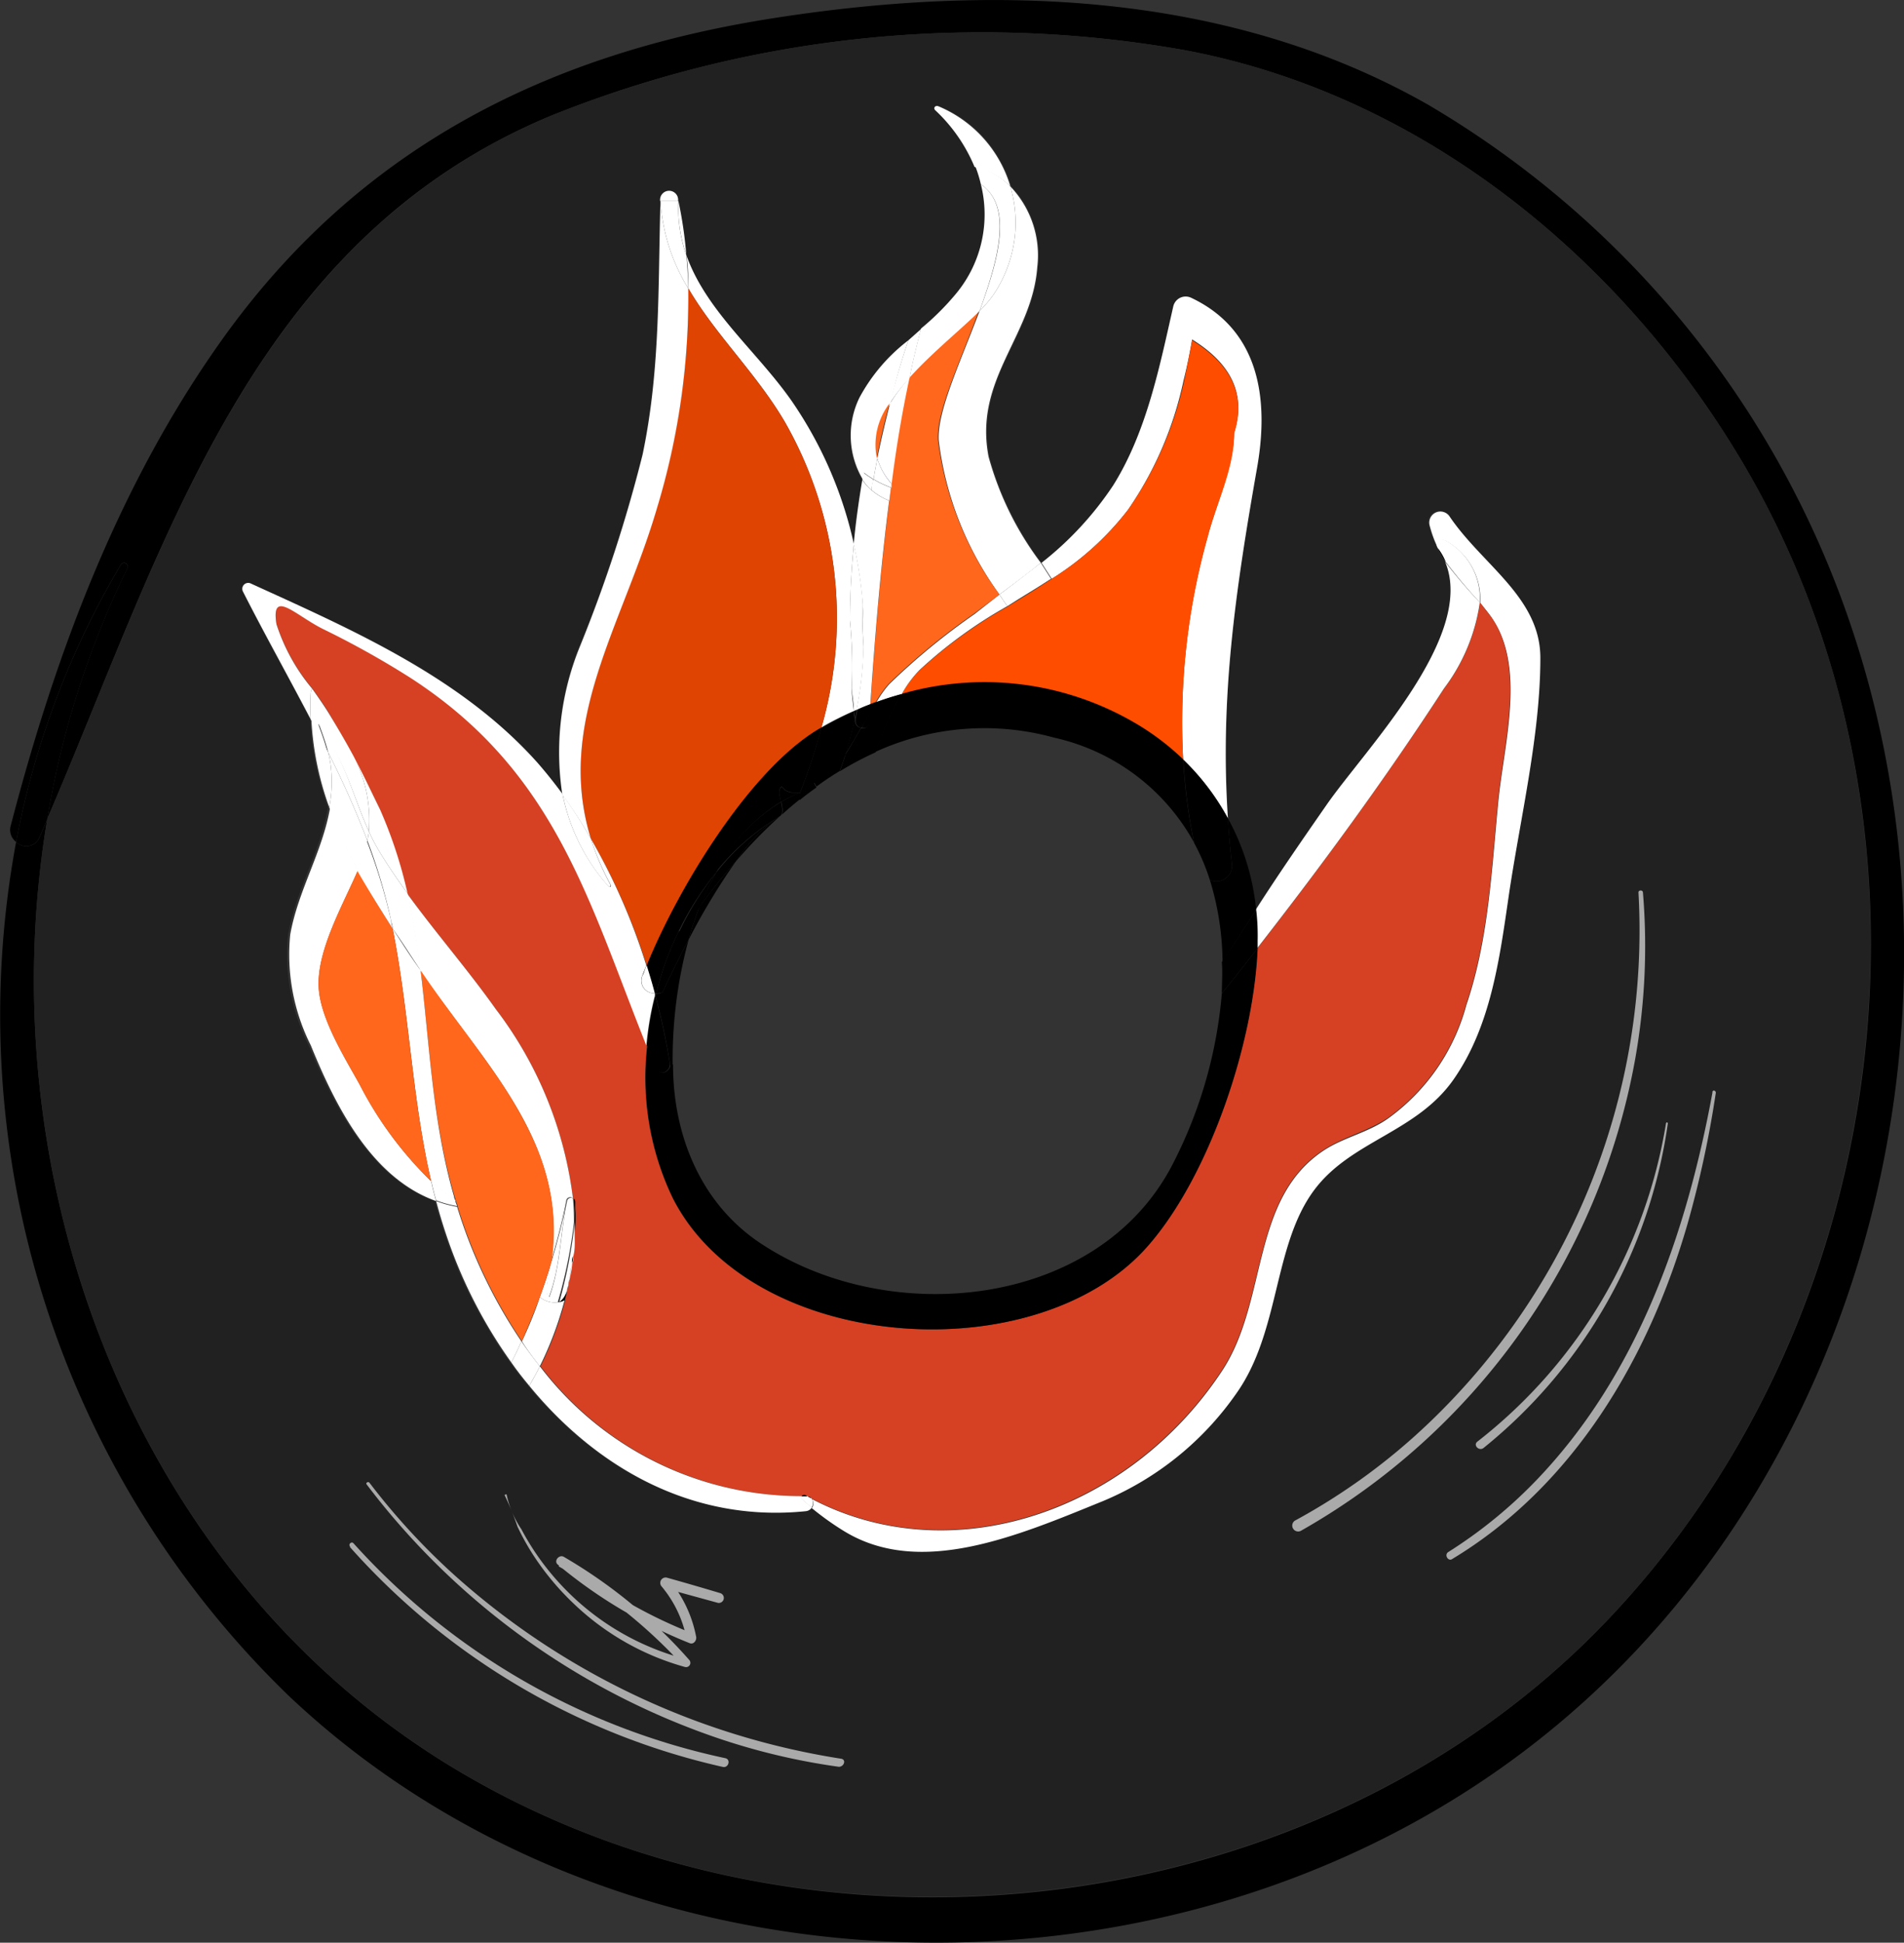 <svg xmlns="http://www.w3.org/2000/svg" viewBox="0 0 106.34 108.45"><rect x="0" y="0" width="106.34" height="108.45" fill="#333333" stroke="none"/><defs><style>.cls-1{fill:#212121;}.cls-2{fill:#fff;}.cls-3{fill:#d64123;}.cls-4{fill:#ff4d00;}.cls-5{fill:#ff671d;}.cls-6{fill:#e04403;}.cls-7{fill:#aaa;}</style></defs><g id="Layer_2" data-name="Layer 2"><g id="dragzone_items"><g id="fireplace"><path d="M103.44,35.12c7.63,22.84,0,50.17-20.21,64-20,13.71-49.29,12.37-67.09-4.44A52.87,52.87,0,0,1,.9,47a.79.79,0,0,0,1.28-.2c.16-.35.31-.71.46-1.07-3.38,20.12,4.82,42.23,22.74,53,20.07,12.08,48.33,8.7,64.5-8.39s19.36-44.55,7.36-64.66C90.46,14.31,79.34,5.26,66.16,2.8A64.65,64.65,0,0,0,30.8,6.45c-16.86,7-21.59,24-28.16,39.26a50.58,50.58,0,0,1,4.48-14,.21.21,0,0,0-.36-.21A47.58,47.58,0,0,0,.9,47a.84.84,0,0,1-.31-.87c2.49-9.58,6-19,11.77-27.11C19.87,8.46,30.24,3.1,42.85,1.07c12.46-2,25.7-1.6,36.9,4.77A53.52,53.52,0,0,1,103.44,35.12Z"/><path class="cls-1" d="M97.24,25.67c12,20.11,8.73,47.65-7.36,64.66s-44.43,20.47-64.5,8.39C7.46,87.94-.74,65.83,2.64,45.71,9.21,30.48,13.94,13.49,30.8,6.45A64.65,64.65,0,0,1,66.16,2.8C79.34,5.26,90.46,14.31,97.24,25.67ZM86,36.74c0-3.4-3.27-5.22-5.09-7.94a.62.62,0,0,0-1.12.47,6.55,6.55,0,0,0,.43,1.21.52.52,0,0,0,.06.13,4.9,4.9,0,0,0,.43.75C82.49,35.51,76.21,41.9,74.1,45c-1.34,1.93-2.66,3.87-3.94,5.83a13.26,13.26,0,0,0-1.58-5.11C68.13,38.94,69,33,70.2,26.16c.69-3.85.16-7.72-3.66-9.53a.71.71,0,0,0-1,.42c-.76,3.38-1.48,7.09-3.36,10.05a18.45,18.45,0,0,1-4,4.32,17.46,17.46,0,0,1-2.92-5.93c-.83-4.33,2.43-6.7,2.72-10.57a5.56,5.56,0,0,0-1.5-4.51,7,7,0,0,0-4-4.48c-.13-.06-.29.1-.17.22a9.09,9.09,0,0,1,2.2,3.17,7.14,7.14,0,0,1,.31,1,6.92,6.92,0,0,1-1.37,6.1,14.6,14.6,0,0,1-2,2l-.71.63A9.94,9.94,0,0,0,48,22.2a4.81,4.81,0,0,0,.15,4.58c-.2,1.2-.37,2.4-.48,3.6-.07-.32-.15-.65-.24-1a22.69,22.69,0,0,0-3.23-7c-1.95-2.79-4.79-5-5.89-8.16a23.37,23.37,0,0,0-.44-3,.59.59,0,0,0,0-.13.5.5,0,0,0-1,.13c-.16,4.81,0,9.4-1,14.16A79.94,79.94,0,0,1,32.39,36a15.62,15.62,0,0,0-1,8.33c-.45-.61-.91-1.19-1.4-1.75-4.23-4.81-10.27-7.44-16-10a.33.33,0,0,0-.45.44c1.17,2.31,2.51,4.7,3.78,7.13a16.76,16.76,0,0,0,1,4.92c-.42,2.47-1.79,4.63-2.23,7.1a11.27,11.27,0,0,0,1.15,6.19c1.44,3.42,3.46,7.41,7.05,8.69.2.77.44,1.54.71,2.31a26.9,26.9,0,0,0,3.49,6.7c.31.45.65.88,1,1.3C33.33,82,38.69,85,45,84.36a.45.45,0,0,0,.33-.2,16.11,16.11,0,0,0,1.81,1.29c4.26,2.6,9.7.25,14.47-1.69a17.1,17.1,0,0,0,7.43-6c2.46-3.46,2-8.29,4.36-11.37,2-2.74,5.71-3.22,7.78-6.17S83.75,53.54,84.26,50C84.89,45.74,86,41.06,86,36.74Z"/><path class="cls-2" d="M80.94,28.8c1.82,2.72,5.1,4.54,5.09,7.94,0,4.32-1.14,9-1.77,13.3-.51,3.5-1,7.24-3.07,10.21s-5.73,3.43-7.78,6.17c-2.31,3.08-1.9,7.91-4.36,11.37a17.1,17.1,0,0,1-7.43,6c-4.77,1.94-10.21,4.29-14.47,1.69a16.11,16.11,0,0,1-1.81-1.29.43.43,0,0,0,0-.51c7.8,4.08,17.69.77,22.92-7.16,2.58-3.92,1.56-9.58,5.68-12.3,1.13-.74,2.52-1,3.64-1.82a11.46,11.46,0,0,0,4.32-6.3c1.24-3.64,1.41-7.53,1.78-11.33.31-3.24,1.59-7.57-.42-10.36-.2-.28-.4-.52-.59-.75a3.69,3.69,0,0,0-1.94-3.47.31.31,0,0,0-.46.32,6.55,6.55,0,0,1-.43-1.21A.62.62,0,0,1,80.94,28.8Z"/><path class="cls-3" d="M83.24,34.38c2,2.79.73,7.12.42,10.36-.37,3.8-.54,7.69-1.78,11.33a11.46,11.46,0,0,1-4.32,6.3c-1.12.77-2.51,1.08-3.64,1.82-4.12,2.72-3.1,8.38-5.68,12.3C63,84.42,53.12,87.73,45.32,83.65h0a.42.42,0,0,0-.21-.11L45,83.46a.14.14,0,0,0-.19.06,18.32,18.32,0,0,1-14.62-7.25,19.43,19.43,0,0,0,1.38-3.68c0-.17.08-.34.11-.51a.56.56,0,0,0,0-.12c0-.18.08-.36.11-.54a7.19,7.19,0,0,0,.15-.91c0-.13,0-.26.06-.39,0-.31.06-.61.08-.91a14.78,14.78,0,0,0,.05-1.76c0-.13,0-.25,0-.38A.3.3,0,0,0,32,66.9h0a21.8,21.8,0,0,0-4.32-10.58c-1.56-2.2-3.36-4.26-4.95-6.45a25.17,25.17,0,0,0-1.53-4.69c-.45-1-1-2-1.49-3-.43-.8-.89-1.58-1.34-2.37-.23-.4-.57-.87-.93-1.38a10.68,10.68,0,0,1-2-3.61c-.32-2,1.07-.48,2.61.28a49.76,49.76,0,0,1,4.84,2.7C31,43.05,32.83,50.19,36.14,58.37a15.54,15.54,0,0,0,1.42,8.5c4.41,8.71,20.33,9.75,26.52,2.7,3.45-3.92,5.93-11.35,6.14-16.63,3.67-4.7,7.19-9.54,10.44-14.51a10.41,10.41,0,0,0,2-4.8C82.84,33.86,83,34.1,83.24,34.38Z"/><path class="cls-2" d="M80.71,30.16a3.69,3.69,0,0,1,1.94,3.47,29.21,29.21,0,0,1-1.91-2.27,3.54,3.54,0,0,0-.43-.75.52.52,0,0,1-.06-.13A.31.31,0,0,1,80.71,30.16Z"/><path class="cls-2" d="M82.65,33.63a10.41,10.41,0,0,1-2,4.8c-3.25,5-6.77,9.81-10.44,14.51,0-.14,0-.29,0-.43a12.24,12.24,0,0,0-.08-1.72c1.28-2,2.6-3.9,3.94-5.83,2.11-3.06,8.39-9.45,6.64-13.6A29.21,29.21,0,0,0,82.65,33.63Z"/><path d="M80.31,30.61a3.54,3.54,0,0,1,.43.75A4.9,4.9,0,0,1,80.31,30.61Z"/><path class="cls-2" d="M66.54,16.63c3.82,1.81,4.35,5.68,3.66,9.53C69,33,68.13,38.94,68.58,45.68a13.51,13.51,0,0,0-2.5-3.29A38.42,38.42,0,0,1,67.46,29.9c.51-1.87,1.43-3.79,1.47-5.76q1-3.12-2.35-5.19c-.13.77-.29,1.54-.48,2.3A20,20,0,0,1,63,28.46a16.22,16.22,0,0,1-4.26,3.85l-.57-.89a18.45,18.45,0,0,0,4-4.32c1.88-3,2.6-6.67,3.36-10A.71.71,0,0,1,66.54,16.63Z"/><path d="M70.16,50.79a12.24,12.24,0,0,1,.08,1.72c0,.14,0,.29,0,.43q-1,1.28-2,2.52c0-.59.05-1.17,0-1.75C68.9,52.73,69.52,51.76,70.16,50.79Z"/><path d="M68.24,55.46q1-1.24,2-2.52c-.21,5.28-2.69,12.71-6.14,16.63-6.19,7.05-22.11,6-26.52-2.7a15.54,15.54,0,0,1-1.42-8.5l.54,1.3c.18.43.74.14.74-.24h.15c0,4,1.59,7.85,5,10.05C49.79,74.18,61.36,73,65.49,65A25.42,25.42,0,0,0,68.24,55.46Z"/><path d="M70.16,50.79c-.64,1-1.26,1.94-1.88,2.92a15.84,15.84,0,0,0-.71-4.59.87.87,0,0,0,1.24-.82c-.1-.89-.18-1.76-.23-2.62A13.26,13.26,0,0,1,70.16,50.79Z"/><path class="cls-4" d="M66.58,19q3.35,2.07,2.35,5.19c0,2-1,3.89-1.47,5.76a38.42,38.42,0,0,0-1.38,12.49,14.14,14.14,0,0,0-2.86-2.14,16.63,16.63,0,0,0-12.89-1.5,6.28,6.28,0,0,1,1-1.35,25.87,25.87,0,0,1,4.9-3.56c.82-.5,1.64-1,2.44-1.53A16.22,16.22,0,0,0,63,28.46a20,20,0,0,0,3.14-7.21C66.29,20.49,66.45,19.72,66.58,19Z"/><path d="M68.81,48.3a.87.87,0,0,1-1.24.82,11.81,11.81,0,0,0-.88-2.07,0,0,0,0,1,0,0,32.77,32.77,0,0,1-.6-4.63,13.51,13.51,0,0,1,2.5,3.29C68.63,46.54,68.71,47.41,68.81,48.3Z"/><path d="M66.08,42.39a32.77,32.77,0,0,0,.6,4.63,11.84,11.84,0,0,0-7.8-5.84,14.64,14.64,0,0,0-10,.8,26.45,26.45,0,0,1,1.43-3.23,16.63,16.63,0,0,1,12.89,1.5A14.14,14.14,0,0,1,66.08,42.39Z"/><path class="cls-2" d="M58.13,31.42l.57.89c-.8.53-1.62,1-2.44,1.53-.15-.21-.3-.43-.44-.65C56.6,32.61,57.38,32,58.13,31.42Z"/><path class="cls-2" d="M56.43,10.41a5.56,5.56,0,0,1,1.5,4.51c-.29,3.87-3.55,6.24-2.72,10.57a17.46,17.46,0,0,0,2.92,5.93c-.75.61-1.53,1.19-2.31,1.77a18.43,18.43,0,0,1-3.39-8.59c-.11-1.62,1.24-4.46,2.28-7.24a6.9,6.9,0,0,0,.77-.9A7.28,7.28,0,0,0,56.7,13,7.2,7.2,0,0,0,56.43,10.41Z"/><path class="cls-2" d="M56.43,10.41A7.2,7.2,0,0,1,56.7,13a7.28,7.28,0,0,1-1.22,3.46,6.9,6.9,0,0,1-.77.9c1.11-3,1.85-5.84.07-7.08a7.14,7.14,0,0,0-.31-1A4.12,4.12,0,0,1,56.43,10.41Z"/><path class="cls-2" d="M55.82,33.19c.14.22.29.44.44.65a25.87,25.87,0,0,0-4.9,3.56,6.28,6.28,0,0,0-1,1.35q-.7.2-1.41.45a6,6,0,0,1,.71-1,37.53,37.53,0,0,1,4.77-3.92Z"/><path class="cls-5" d="M55.82,33.19,54.4,34.26a37.53,37.53,0,0,0-4.77,3.92,6,6,0,0,0-.71,1l-.3.11c.26-3.82.57-7.61,1.05-11.36l.09-.73,0-.22c.26-2,.58-4,1-5.92,1.26-1.4,2.87-2.68,3.91-3.72-1,2.78-2.39,5.62-2.28,7.24A18.43,18.43,0,0,0,55.82,33.19Z"/><path class="cls-2" d="M54.78,10.28c1.78,1.24,1,4.12-.07,7.08-1,1-2.65,2.32-3.91,3.72.18-.92.4-1.83.64-2.74a14.6,14.6,0,0,0,2-2A6.92,6.92,0,0,0,54.78,10.28Z"/><path class="cls-2" d="M56.43,10.41a4.12,4.12,0,0,0-2-1.09,9.09,9.09,0,0,0-2.2-3.17c-.12-.12,0-.28.17-.22A7,7,0,0,1,56.43,10.41Z"/><path class="cls-2" d="M50.73,19l.71-.63c-.24.91-.46,1.82-.64,2.74a9.67,9.67,0,0,0-1.12,1.44C50,21.33,50.34,20.15,50.73,19Z"/><path class="cls-2" d="M50.73,19c-.39,1.18-.74,2.36-1,3.55A3.81,3.81,0,0,0,49,25.58c-.07.39-.15.78-.21,1.17a4.1,4.1,0,0,1-.53-.36l-.06.39A4.81,4.81,0,0,1,48,22.2,9.94,9.94,0,0,1,50.73,19Z"/><path class="cls-2" d="M50.8,21.08c-.43,2-.75,3.94-1,5.92A3.53,3.53,0,0,1,49,25.58c.2-1,.44-2,.71-3.06A9.67,9.67,0,0,1,50.8,21.08Z"/><path class="cls-2" d="M49.79,27l0,.22a5.76,5.76,0,0,1-1-.47c.06-.39.14-.78.21-1.17A3.53,3.53,0,0,0,49.79,27Z"/><path class="cls-2" d="M49.76,27.22l-.09.73a3.47,3.47,0,0,1-1-.6c0-.2.06-.4.1-.6A5.76,5.76,0,0,0,49.76,27.22Z"/><path d="M48.92,39.2q.7-.26,1.41-.45A26.45,26.45,0,0,0,48.9,42a17.4,17.4,0,0,0-2,1.06c.12-.31.23-.63.32-.95.3-.45.59-1,.87-1.46a.36.36,0,0,0,.46-.32c0-.18,0-.36,0-.54S48.81,39.38,48.92,39.2Z"/><path class="cls-5" d="M49.68,22.52c-.27,1-.51,2-.71,3.06A3.81,3.81,0,0,1,49.68,22.52Z"/><path d="M48.62,39.31l.3-.11q-.16.27-.33.57Z"/><path class="cls-2" d="M48.66,27.35a3.47,3.47,0,0,0,1,.6c-.48,3.75-.79,7.54-1.05,11.36-.26.1-.52.2-.78.32a19.29,19.29,0,0,0,.39-3.55,21.09,21.09,0,0,0-.07-2.75,23,23,0,0,0-.47-2.94h0c.11-1.2.28-2.4.48-3.6A3,3,0,0,0,48.66,27.35Z"/><path class="cls-2" d="M48.76,26.75c0,.2-.07.4-.1.6a3,3,0,0,1-.49-.57l.06-.39A4.1,4.1,0,0,0,48.76,26.75Z"/><path d="M48.62,39.31l0,.46c-.16.28-.32.57-.5.86a.37.37,0,0,1-.33-.32c0-.06,0-.11,0-.17s.07-.34.1-.51C48.1,39.51,48.36,39.41,48.62,39.31Z"/><path d="M48.59,39.77c0,.18,0,.36,0,.54a.36.36,0,0,1-.46.32C48.27,40.34,48.43,40.05,48.59,39.77Z"/><path class="cls-2" d="M48.16,33.33a21.09,21.09,0,0,1,.07,2.75C48.17,35.16,48.15,34.24,48.16,33.33Z"/><path class="cls-2" d="M48.16,33.33c0,.91,0,1.83.07,2.75a19.29,19.29,0,0,1-.39,3.55l-.15.07c0-.42-.09-.85-.12-1.28a26.74,26.74,0,0,0-.1-3.79c0-1.42.08-2.83.22-4.24A23,23,0,0,1,48.16,33.33Z"/><path d="M47.84,39.63c0,.17-.06.34-.1.51,0-.15,0-.29-.05-.44Z"/><path d="M47.76,40.31a.37.37,0,0,0,.33.32c-.28.5-.57,1-.87,1.46a18.67,18.67,0,0,0,.52-2C47.75,40.2,47.75,40.25,47.76,40.31Z"/><path d="M47.69,39.7c0,.15,0,.29.05.44a18.67,18.67,0,0,1-.52,2c-.6.91-1.21,1.6-1.76,1.57l.14.25c-.32.22-.63.46-.93.7a.59.59,0,0,1,0-.37,32.72,32.72,0,0,0,1.19-3.63A18,18,0,0,1,47.69,39.7Z"/><path class="cls-2" d="M47.69,30.38h0c-.14,1.41-.21,2.82-.22,4.24a26.74,26.74,0,0,1,.1,3.79c0,.43.07.86.12,1.28a18,18,0,0,0-1.81.91,22.06,22.06,0,0,0-2.07-17.09c-1.59-2.69-3.87-4.85-5.37-7.42,0-.62,0-1.24-.11-1.86,1.1,3.13,3.94,5.37,5.89,8.16a22.69,22.69,0,0,1,3.23,7C47.54,29.73,47.62,30.06,47.69,30.38Z"/><path d="M47.22,42.09c-.09.32-.2.64-.32.95-.45.27-.88.56-1.3.87l-.14-.25C46,43.69,46.62,43,47.22,42.09Z"/><path class="cls-6" d="M43.81,23.52a22.06,22.06,0,0,1,2.07,17.09c-3.89,2.2-7.94,8.82-9.76,13.29A34.88,34.88,0,0,0,33,46.82c-2-6.51,1.74-11.88,3.66-18.41A40.56,40.56,0,0,0,38.44,16.1C39.94,18.67,42.22,20.83,43.81,23.52Z"/><path d="M45.88,40.61a32.72,32.72,0,0,1-1.19,3.63H44.3a.78.78,0,0,1-.63-.33c-.23.09-.14.48-.05.85A10,10,0,0,0,40,48.71,16.19,16.19,0,0,0,37.9,52a16.94,16.94,0,0,0-1.25,3.45h-.08c-.14-.52-.29-1-.45-1.55C37.94,49.43,42,42.81,45.88,40.61Z"/><path class="cls-2" d="M45.32,83.65a.43.43,0,0,1,0,.51l-.55-.48a.12.12,0,0,1,0-.16h.34a.71.71,0,0,0,.21.11Z"/><path class="cls-2" d="M44.79,83.68l.55.48a.45.45,0,0,1-.33.2c-6.32.65-11.68-2.41-15.45-7,.21-.36.41-.72.59-1.09a18.32,18.32,0,0,0,14.62,7.25A.12.12,0,0,0,44.79,83.68Z"/><path d="M45.32,83.64a.71.71,0,0,1-.21-.11A.42.42,0,0,1,45.32,83.64Z"/><path d="M45.11,83.53h-.34a.14.14,0,0,1,.19-.06Z"/><path d="M44.69,44.24a.59.59,0,0,0,0,.37c-.36.28-.71.59-1.05.89.12-.15.06-.44,0-.73A7.1,7.1,0,0,1,44.69,44.24Z"/><path d="M44.3,44.25h.39a7.1,7.1,0,0,0-1.07.53c-.09-.37-.18-.76.05-.85A.78.78,0,0,0,44.3,44.25Z"/><path d="M43.62,44.77c.06.29.12.58,0,.73a.17.17,0,0,1-.06.06,1.5,1.5,0,0,0-.23.15,13,13,0,0,0-3.37,3A10,10,0,0,1,43.62,44.77Z"/><path d="M43.33,45.71a1.5,1.5,0,0,1,.23-.15,28.23,28.23,0,0,0-2.47,2.54A9.86,9.86,0,0,1,43.33,45.71Z"/><path d="M43.33,45.71a9.86,9.86,0,0,0-2.24,2.39c-.71.8-1.37,1.64-2,2.49A15.45,15.45,0,0,1,40,48.71,13,13,0,0,1,43.33,45.71Z"/><path d="M41.09,48.1a37.36,37.36,0,0,0-2.63,4.36,18.62,18.62,0,0,1,.62-1.87C39.72,49.74,40.38,48.9,41.09,48.1Z"/><path d="M40,48.71a15.45,15.45,0,0,0-.88,1.88c-.27.37-.53.74-.79,1.12a.81.81,0,0,1-.39.3A16.19,16.19,0,0,1,40,48.71Z"/><path d="M38.29,51.71c.26-.38.52-.75.79-1.12a18.62,18.62,0,0,0-.62,1.87c-.59,1.11-1.09,2.15-1.46,2.94a1,1,0,0,1-.35.06A16.94,16.94,0,0,1,37.9,52,.81.81,0,0,0,38.29,51.71Z"/><path class="cls-2" d="M38.44,16.1a40.56,40.56,0,0,1-1.76,12.31C34.76,34.94,31,40.31,33,46.82a27,27,0,0,0-1.59-2.45,15.62,15.62,0,0,1,1-8.33,79.94,79.94,0,0,0,3.48-10.66c1-4.76.86-9.35,1-14.16A10.49,10.49,0,0,0,38.44,16.1Z"/><path class="cls-2" d="M38.33,14.24c.06.62.1,1.24.11,1.86a10.49,10.49,0,0,1-1.55-4.88h1A8,8,0,0,0,38.33,14.24Z"/><path class="cls-2" d="M37.89,11.22a23.37,23.37,0,0,1,.44,3A8,8,0,0,1,37.89,11.22Z"/><path class="cls-2" d="M37.87,11.09a.59.59,0,0,1,0,.13h-1A.5.5,0,0,1,37.87,11.09Z"/><path d="M38.46,52.46a25.4,25.4,0,0,0-.89,7h-.15s0,0,0-.07a37.12,37.12,0,0,0-.8-3.76.74.74,0,0,1,0-.14A1,1,0,0,0,37,55.4C37.37,54.61,37.87,53.57,38.46,52.46Z"/><path d="M37.41,59.36s0,0,0,.07c0,.38-.56.67-.74.24l-.54-1.3a17.24,17.24,0,0,1,.47-2.77A37.12,37.12,0,0,1,37.41,59.36Z"/><path class="cls-2" d="M36.57,55.45s0,.1,0,.15a17.24,17.24,0,0,0-.47,2.77C32.83,50.19,31,43.05,22.89,37.82a49.76,49.76,0,0,0-4.84-2.7c-1.54-.76-2.93-2.29-2.61-.28a10.68,10.68,0,0,0,2,3.61.42.42,0,0,0-.09.25,14,14,0,0,0,0,1.45c-1.27-2.43-2.61-4.82-3.78-7.13a.33.33,0,0,1,.45-.44c5.7,2.6,11.74,5.23,16,10,.49.56.95,1.14,1.4,1.75A10.89,10.89,0,0,0,34,49.49c.06.06.15,0,.11-.09A14.65,14.65,0,0,1,33,46.82a34.88,34.88,0,0,1,3.1,7.08c-.08.19-.16.38-.23.57A.71.71,0,0,0,36.57,55.45Z"/><path class="cls-2" d="M36.12,53.9c.16.52.31,1,.45,1.55a.71.71,0,0,1-.68-1C36,54.28,36,54.09,36.12,53.9Z"/><path class="cls-2" d="M34.1,49.4c0,.07-.05.15-.11.09a10.89,10.89,0,0,1-2.56-5.12A27,27,0,0,1,33,46.82,14.65,14.65,0,0,0,34.1,49.4Z"/><path d="M32.13,67.45a14.78,14.78,0,0,1-.05,1.76c0-.33,0-.66,0-1S32.13,67.7,32.13,67.45Z"/><path d="M32.12,67.07c0,.13,0,.25,0,.38s0,.51,0,.77q0-.66-.06-1.32A.3.3,0,0,1,32.12,67.07Z"/><path class="cls-2" d="M32.1,68.22c0,.33,0,.66,0,1s0,.6-.08.91c0,.13,0,.26-.06.39,0,.3-.09.61-.15.91s-.09.44-.15.66a1,1,0,0,1-.43.62h0A26.75,26.75,0,0,0,32.1,68.22Z"/><path class="cls-2" d="M32,66.9q.06.66.06,1.32a26.75,26.75,0,0,1-.91,4.48,1.3,1.3,0,0,1-1-.29c.24-.65.46-1.31.66-2-.08.53-.47,1.72-.13,2,.63-1.72.6-3.51,1-5.4A.22.22,0,0,1,32,66.9Z"/><path d="M31.94,70.51c0-.13,0-.26.06-.39C32,70.25,32,70.38,31.94,70.51Z"/><path class="cls-2" d="M32,66.9a.22.22,0,0,0-.37.11c-.23,1.17-.52,2.3-.85,3.39,1-6.6-3.77-11-7.32-16.23a42,42,0,0,0-.73-4.3c1.59,2.19,3.39,4.25,4.95,6.45A21.8,21.8,0,0,1,32,66.9Z"/><path d="M31.79,71.42c.06-.3.11-.61.15-.91A7.19,7.19,0,0,1,31.79,71.42Z"/><path d="M31.79,71.42c0,.18-.07.36-.11.54a.56.56,0,0,1,0,.12Q31.73,71.75,31.79,71.42Z"/><path d="M31.64,72.08c0,.17-.07.34-.11.51a.94.94,0,0,1-.32.11A1,1,0,0,0,31.64,72.08Z"/><path class="cls-2" d="M31.21,72.7a.94.94,0,0,0,.32-.11,19.43,19.43,0,0,1-1.38,3.68c-.36-.45-.7-.91-1-1.39.38-.81.72-1.63,1-2.47a1.3,1.3,0,0,0,1,.29h0Z"/><path d="M31.21,72.7h0Z"/><path class="cls-2" d="M30.81,70.4c.33-1.09.62-2.22.85-3.39-.38,1.89-.35,3.68-1,5.4-.34-.27.05-1.46.13-2Z"/><path class="cls-5" d="M23.49,54.17C27,59.39,31.77,63.8,30.81,70.4v0c-.2.68-.42,1.34-.66,2-.31.84-.65,1.66-1,2.47a28,28,0,0,1-3.59-7.51c0-.11-.07-.22-.1-.33s-.05-.16-.07-.24C24.15,62.61,24,58.36,23.49,54.17Z"/><path class="cls-2" d="M30.15,76.27c-.18.37-.38.73-.59,1.09-.35-.42-.69-.85-1-1.3.2-.39.39-.78.56-1.18C29.45,75.36,29.79,75.82,30.15,76.27Z"/><path class="cls-2" d="M29.12,74.88c-.17.4-.36.79-.56,1.18a26.9,26.9,0,0,1-3.49-6.7c-.27-.77-.51-1.54-.71-2.31a6.3,6.3,0,0,0,1.17.32A28,28,0,0,0,29.12,74.88Z"/><path class="cls-2" d="M25.43,67c0,.11.07.22.1.33a6.3,6.3,0,0,1-1.17-.32c-.11-.37-.2-.74-.28-1.11A13.2,13.2,0,0,0,25.43,67Z"/><path class="cls-2" d="M25.36,66.8c0,.08.05.16.07.24a13.2,13.2,0,0,1-1.35-1.1c-1.08-4.66-1.21-9.37-2.15-14.1.51.78,1,1.56,1.56,2.33C24,58.36,24.15,62.61,25.36,66.8Z"/><path class="cls-2" d="M24.08,65.94c.08.37.17.74.28,1.11-3.59-1.28-5.61-5.27-7-8.69a11.27,11.27,0,0,1-1.15-6.19c.44-2.47,1.81-4.63,2.23-7.1A26.08,26.08,0,0,0,20,48.57c-.8,1.87-2.27,4.41-2.2,6.47.05,1.76,1.46,4,2.29,5.5A20.67,20.67,0,0,0,24.08,65.94Z"/><path class="cls-5" d="M21.93,51.84c.94,4.73,1.07,9.44,2.15,14.1a20.67,20.67,0,0,1-4-5.4c-.83-1.5-2.24-3.74-2.29-5.5-.07-2.06,1.4-4.6,2.2-6.47C20.57,49.68,21.24,50.76,21.93,51.84Z"/><path class="cls-2" d="M22.76,49.87a42,42,0,0,1,.73,4.3c-.52-.77-1-1.55-1.56-2.33,0-.14-.05-.27-.08-.41a31.17,31.17,0,0,0-1.33-4.5,5.24,5.24,0,0,0,.08-.53,9.9,9.9,0,0,0,.58,1.12C21.67,48.33,22.2,49.11,22.76,49.87Z"/><path class="cls-2" d="M22.76,49.87c-.56-.76-1.09-1.54-1.58-2.35a9.9,9.9,0,0,1-.58-1.12,7.66,7.66,0,0,0-.86-4.2c.53,1,1,2,1.49,3A25.17,25.17,0,0,1,22.76,49.87Z"/><path class="cls-2" d="M21.85,51.43c0,.14.06.27.08.41-.69-1.08-1.36-2.16-2-3.27a1.42,1.42,0,0,0,.08-.18,8.45,8.45,0,0,0,.47-1.46A31.17,31.17,0,0,1,21.85,51.43Z"/><path class="cls-2" d="M19.74,42.2a7.66,7.66,0,0,1,.86,4.2c-.71-1.54-1.15-3.24-2-4.64a10.25,10.25,0,0,0-.82-1.35c0,.08.31.8.51,1.59-.3-.62-.62-1.24-.94-1.85a14,14,0,0,1,0-1.45.42.42,0,0,1,.09-.25c.36.51.7,1,.93,1.38C18.85,40.62,19.31,41.4,19.74,42.2Z"/><path class="cls-2" d="M20.6,46.4a5.24,5.24,0,0,1-.08.53A53.7,53.7,0,0,0,18.33,42c-.2-.79-.51-1.51-.51-1.59a10.25,10.25,0,0,1,.82,1.35C19.45,43.16,19.89,44.86,20.6,46.4Z"/><path class="cls-2" d="M20.52,46.93a8.45,8.45,0,0,1-.47,1.46,1.42,1.42,0,0,1-.08.18,26.08,26.08,0,0,1-1.58-3.5,7.59,7.59,0,0,0,.08-2.34,6.26,6.26,0,0,0-.14-.73A53.7,53.7,0,0,1,20.52,46.93Z"/><path class="cls-2" d="M18.47,42.73a7.59,7.59,0,0,1-.08,2.34,16.76,16.76,0,0,1-1-4.92c.32.61.64,1.23.94,1.85A6.26,6.26,0,0,1,18.47,42.73Z"/><path d="M6.76,31.51a.21.21,0,0,1,.36.21,50.58,50.58,0,0,0-4.48,14c-.15.36-.3.72-.46,1.07A.79.79,0,0,1,.9,47,47.58,47.58,0,0,1,6.76,31.51Z"/><path class="cls-7" d="M19.55,86.37A39.48,39.48,0,0,0,40.38,98.64c.31.06.45-.42.13-.49a38.87,38.87,0,0,1-20.77-12c-.11-.12-.3.06-.19.18Z"/><path class="cls-7" d="M20.48,82.87A41.3,41.3,0,0,0,40,97a36.71,36.71,0,0,0,6.85,1.63c.29,0,.43-.4.13-.45A42.06,42.06,0,0,1,25.39,87.94a38,38,0,0,1-4.75-5.16c-.07-.1-.24,0-.16.09Z"/><path class="cls-7" d="M28.17,83.44a14.75,14.75,0,0,1,.73,1.78,13.62,13.62,0,0,0,.85,1.54,15,15,0,0,0,2.31,2.78,14.66,14.66,0,0,0,6.2,3.52.24.24,0,0,0,.23-.4,28.3,28.3,0,0,0-7-5.75c-.26-.15-.58.23-.34.43a27.26,27.26,0,0,0,7.37,4.39c.23.09.4-.17.36-.36a7,7,0,0,0-1.55-3.23l-.29.5,3.06.84a.28.28,0,0,0,.14-.54c-1-.3-2-.59-3-.87a.3.3,0,0,0-.29.49,6.46,6.46,0,0,1,1.41,3l.36-.36A26.5,26.5,0,0,1,31.53,87l-.33.44a28.52,28.52,0,0,1,7,5.6l.22-.39a14.48,14.48,0,0,1-6.14-3.25,14.69,14.69,0,0,1-2.3-2.61,14.48,14.48,0,0,1-.86-1.42,5.56,5.56,0,0,1-.82-1.91c0-.09-.13,0-.09,0Z"/><path class="cls-7" d="M91.51,49.83A38,38,0,0,1,79.79,79.45a35,35,0,0,1-7.47,5.44.33.33,0,0,0,.33.57A38,38,0,0,0,91.33,59.1a36,36,0,0,0,.43-9.27c0-.16-.26-.16-.25,0Z"/><path class="cls-7" d="M95.64,61c-1.45,7.88-4.19,15.76-9.84,21.64a26.14,26.14,0,0,1-4.91,4c-.25.16,0,.55.22.39,6.79-4.09,11-11.26,13.15-18.74A58.39,58.39,0,0,0,95.83,61c0-.12-.16-.17-.19-.05Z"/><path class="cls-7" d="M93.05,62.69A28.25,28.25,0,0,1,82.51,80.48c-.25.2.1.55.35.35A28.38,28.38,0,0,0,93.15,62.72c0-.07-.09-.1-.1,0Z"/></g></g></g></svg>